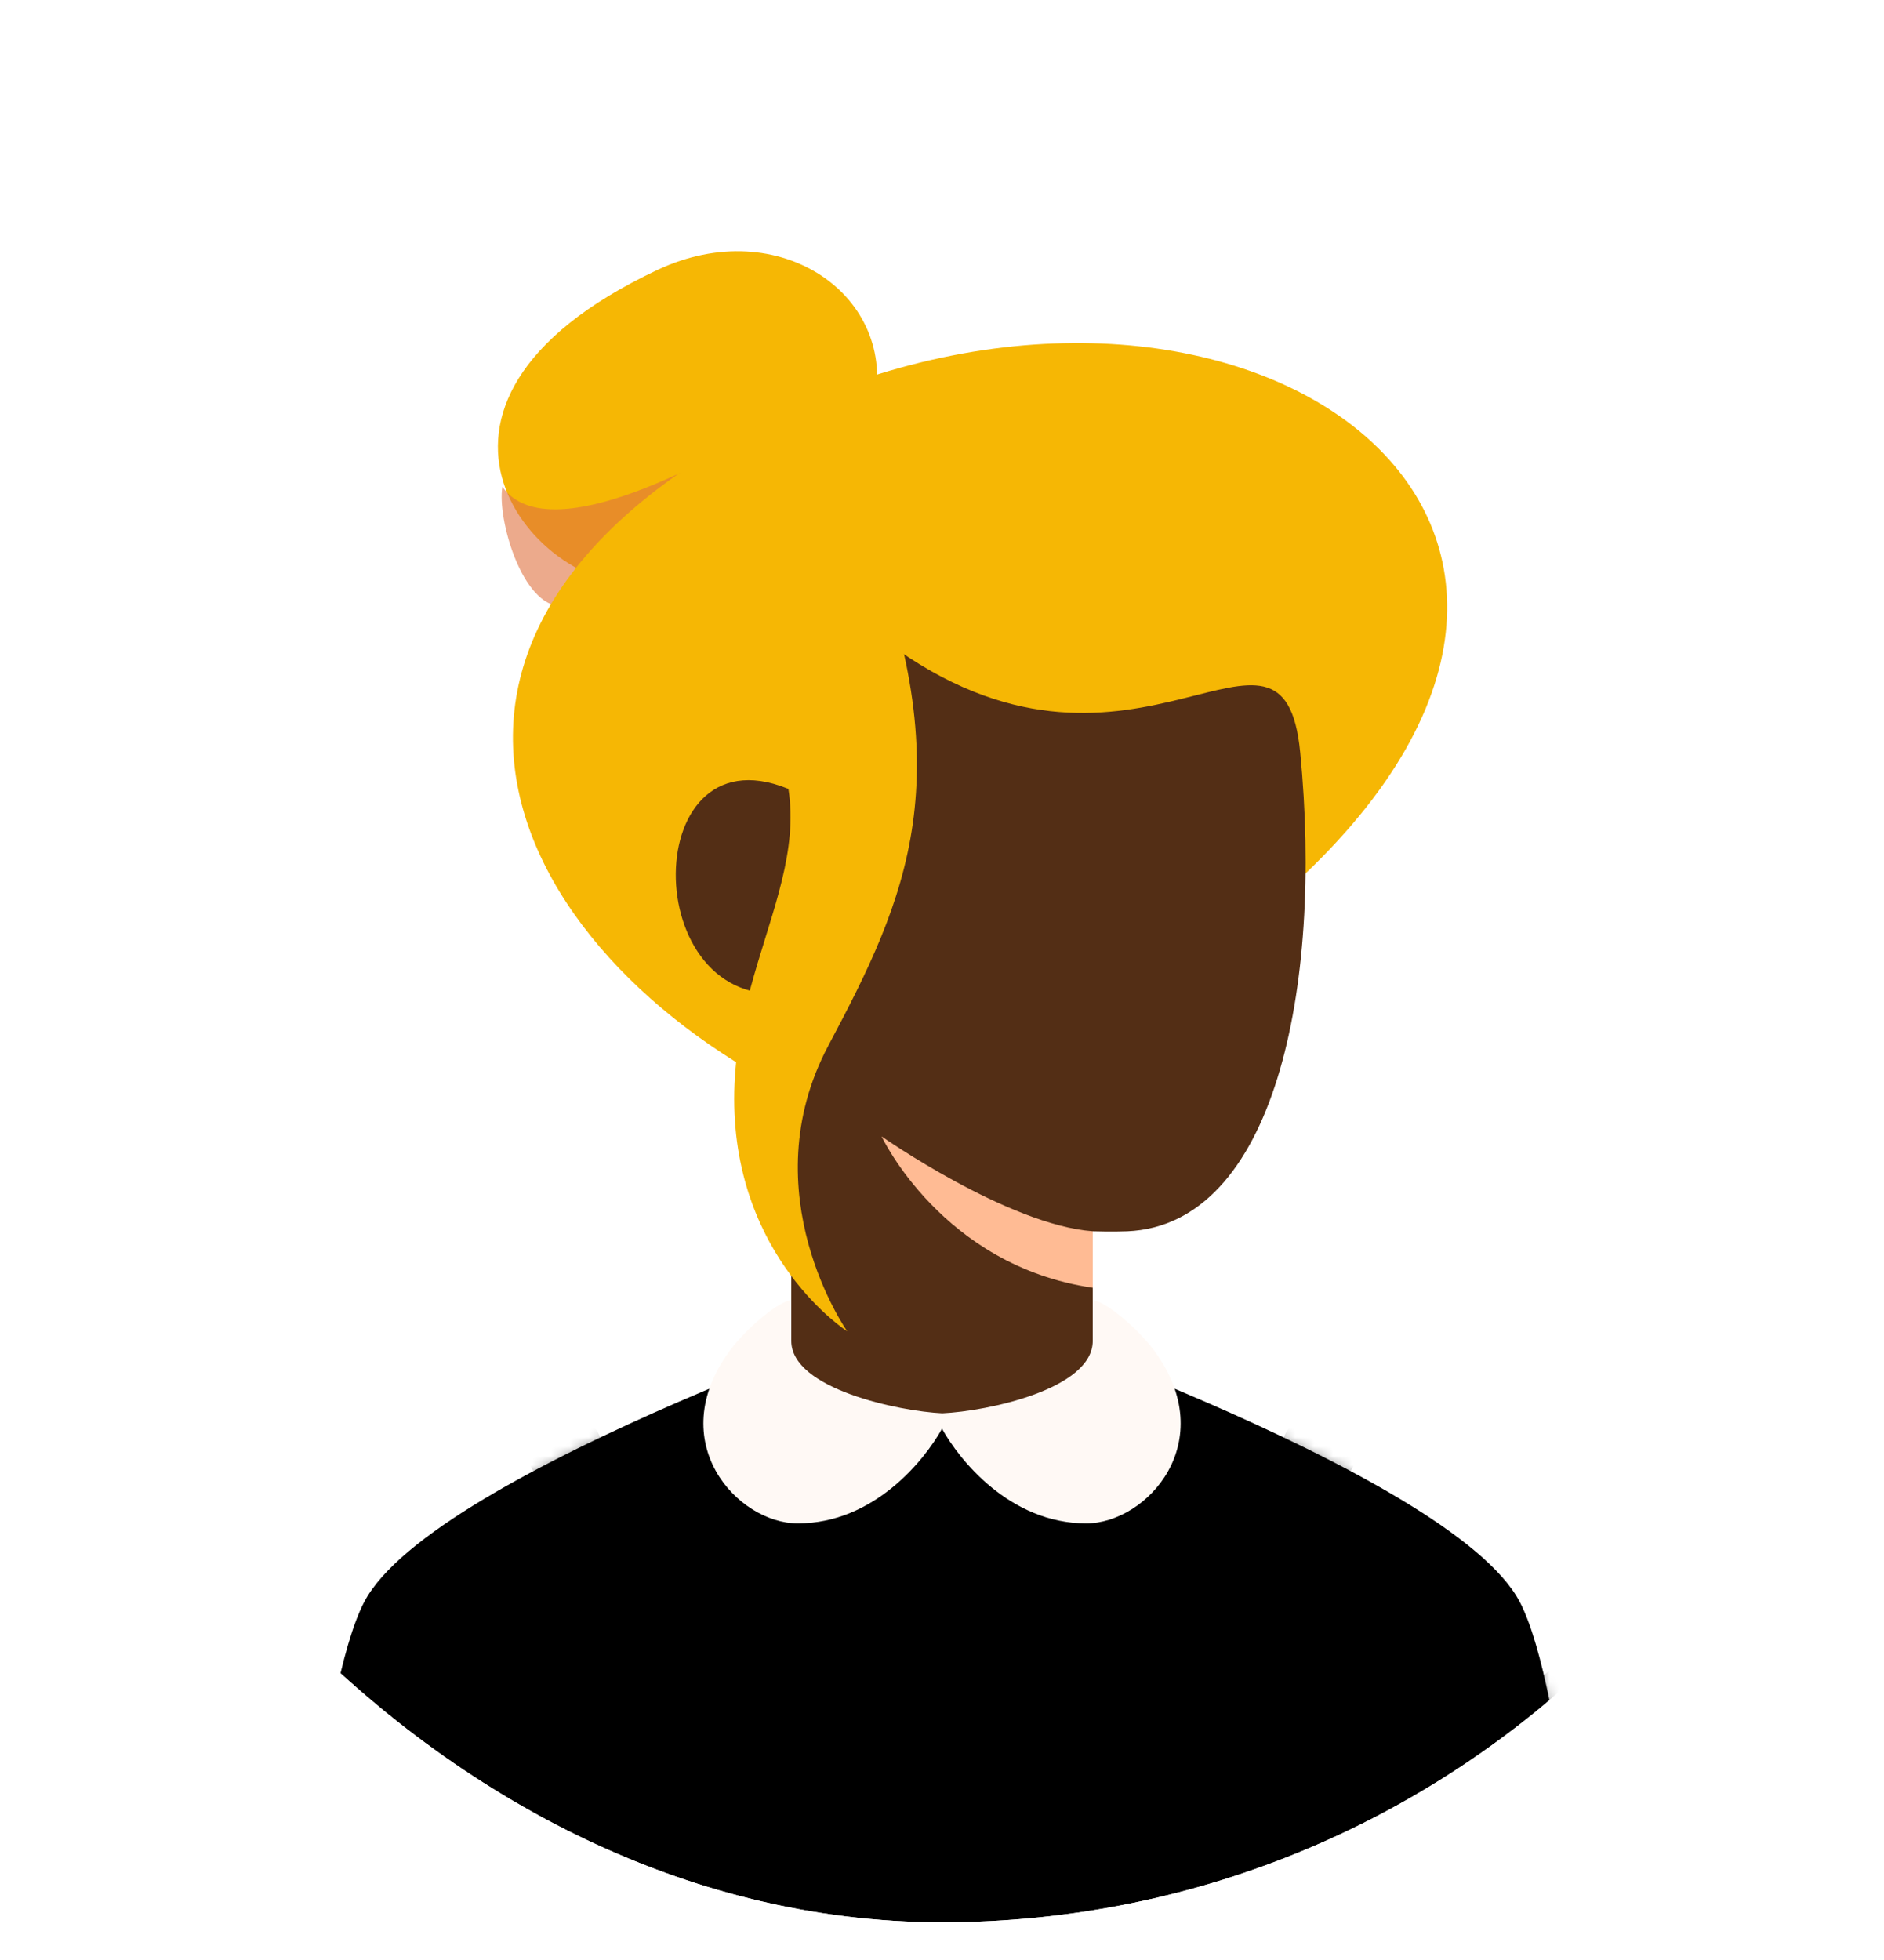 <svg width="200" height="208" viewBox="0 0 200 208" fill="none" xmlns="http://www.w3.org/2000/svg">
<g filter="url(#filter0_d_253_3302)">
<g clip-path="url(#clip0_253_3302)">
<g filter="url(#filter1_d_253_3302)">
<path d="M38.667 162C33.778 171.333 31.334 205.333 31.334 205.333H168.667C168.667 205.333 166.222 171.333 161.334 162C154 148 100 130 100 130C100 130 46 148 38.667 162Z" fill="black"/>
<mask id="mask0_253_3302" style="mask-type:alpha" maskUnits="userSpaceOnUse" x="31" y="130" width="138" height="76">
<path d="M38.667 162C33.778 171.333 31.334 205.333 31.334 205.333H168.667C168.667 205.333 166.222 171.333 161.334 162C154 148 100 130 100 130C100 130 46 148 38.667 162Z" fill="url(#paint0_linear_253_3302)"/>
</mask>
<g mask="url(#mask0_253_3302)">
<path opacity="0.4" d="M37.334 199.333C37.334 198.542 37.099 197.769 36.66 197.111C36.22 196.453 35.595 195.941 34.864 195.638C34.133 195.335 33.329 195.256 32.553 195.41C31.777 195.565 31.065 195.945 30.505 196.505C29.946 197.064 29.565 197.777 29.41 198.553C29.256 199.329 29.335 200.133 29.638 200.864C29.941 201.595 30.454 202.22 31.111 202.659C31.769 203.099 32.542 203.333 33.334 203.333C34.395 203.333 35.412 202.912 36.162 202.162C36.912 201.412 37.334 200.394 37.334 199.333ZM64 199.333C64 198.542 63.766 197.769 63.326 197.111C62.887 196.453 62.262 195.941 61.531 195.638C60.8 195.335 59.996 195.256 59.22 195.41C58.444 195.565 57.731 195.945 57.172 196.505C56.612 197.064 56.231 197.777 56.077 198.553C55.923 199.329 56.002 200.133 56.305 200.864C56.608 201.595 57.12 202.22 57.778 202.659C58.436 203.099 59.209 203.333 60 203.333C61.061 203.333 62.079 202.912 62.829 202.162C63.579 201.412 64 200.394 64 199.333ZM90.667 199.333C90.667 198.542 90.432 197.769 89.993 197.111C89.553 196.453 88.929 195.941 88.198 195.638C87.467 195.335 86.663 195.256 85.887 195.41C85.111 195.565 84.398 195.945 83.839 196.505C83.279 197.064 82.898 197.777 82.744 198.553C82.59 199.329 82.669 200.133 82.972 200.864C83.274 201.595 83.787 202.22 84.445 202.659C85.103 203.099 85.876 203.333 86.667 203.333C87.728 203.333 88.745 202.912 89.495 202.162C90.246 201.412 90.667 200.394 90.667 199.333ZM117.334 199.333C117.334 198.542 117.099 197.769 116.66 197.111C116.22 196.453 115.595 195.941 114.864 195.638C114.133 195.335 113.329 195.256 112.553 195.41C111.777 195.565 111.065 195.945 110.505 196.505C109.946 197.064 109.565 197.777 109.411 198.553C109.256 199.329 109.335 200.133 109.638 200.864C109.941 201.595 110.454 202.22 111.111 202.659C111.769 203.099 112.543 203.333 113.334 203.333C114.395 203.333 115.412 202.912 116.162 202.162C116.912 201.412 117.334 200.394 117.334 199.333ZM144 199.333C144 198.542 143.766 197.769 143.326 197.111C142.887 196.453 142.262 195.941 141.531 195.638C140.8 195.335 139.996 195.256 139.22 195.41C138.444 195.565 137.731 195.945 137.172 196.505C136.612 197.064 136.232 197.777 136.077 198.553C135.923 199.329 136.002 200.133 136.305 200.864C136.608 201.595 137.12 202.22 137.778 202.659C138.436 203.099 139.209 203.333 140 203.333C141.061 203.333 142.079 202.912 142.829 202.162C143.579 201.412 144 200.394 144 199.333ZM170.667 199.333C170.667 198.542 170.432 197.769 169.993 197.111C169.553 196.453 168.929 195.941 168.198 195.638C167.467 195.335 166.663 195.256 165.887 195.41C165.111 195.565 164.398 195.945 163.839 196.505C163.279 197.064 162.898 197.777 162.744 198.553C162.59 199.329 162.669 200.133 162.971 200.864C163.274 201.595 163.787 202.22 164.445 202.659C165.103 203.099 165.876 203.333 166.667 203.333C167.728 203.333 168.745 202.912 169.495 202.162C170.246 201.412 170.667 200.394 170.667 199.333V199.333ZM50.667 186C50.667 185.209 50.432 184.436 49.993 183.778C49.553 183.12 48.929 182.607 48.198 182.304C47.467 182.002 46.663 181.923 45.887 182.077C45.111 182.231 44.398 182.612 43.839 183.172C43.279 183.731 42.898 184.444 42.744 185.22C42.59 185.996 42.669 186.8 42.971 187.531C43.274 188.262 43.787 188.886 44.445 189.326C45.102 189.765 45.876 190 46.667 190C47.728 190 48.745 189.579 49.495 188.828C50.246 188.078 50.667 187.061 50.667 186ZM77.334 186C77.334 185.209 77.099 184.436 76.659 183.778C76.22 183.12 75.595 182.607 74.864 182.304C74.133 182.002 73.329 181.923 72.553 182.077C71.777 182.231 71.065 182.612 70.505 183.172C69.946 183.731 69.565 184.444 69.41 185.22C69.256 185.996 69.335 186.8 69.638 187.531C69.941 188.262 70.454 188.886 71.111 189.326C71.769 189.765 72.543 190 73.334 190C74.394 190 75.412 189.579 76.162 188.828C76.912 188.078 77.334 187.061 77.334 186ZM104 186C104 185.209 103.766 184.436 103.326 183.778C102.887 183.12 102.262 182.607 101.531 182.304C100.8 182.002 99.996 181.923 99.22 182.077C98.444 182.231 97.731 182.612 97.172 183.172C96.612 183.731 96.231 184.444 96.077 185.22C95.923 185.996 96.002 186.8 96.305 187.531C96.608 188.262 97.12 188.886 97.778 189.326C98.436 189.765 99.209 190 100 190C101.061 190 102.079 189.579 102.829 188.828C103.579 188.078 104 187.061 104 186ZM130.667 186C130.667 185.209 130.432 184.436 129.993 183.778C129.553 183.12 128.929 182.607 128.198 182.304C127.467 182.002 126.663 181.923 125.887 182.077C125.111 182.231 124.398 182.612 123.839 183.172C123.279 183.731 122.898 184.444 122.744 185.22C122.59 185.996 122.669 186.8 122.971 187.531C123.274 188.262 123.787 188.886 124.445 189.326C125.103 189.765 125.876 190 126.667 190C127.728 190 128.745 189.579 129.495 188.828C130.246 188.078 130.667 187.061 130.667 186ZM157.334 186C157.334 185.209 157.099 184.436 156.66 183.778C156.22 183.12 155.595 182.607 154.864 182.304C154.133 182.002 153.329 181.923 152.553 182.077C151.777 182.231 151.065 182.612 150.505 183.172C149.946 183.731 149.565 184.444 149.411 185.22C149.256 185.996 149.335 186.8 149.638 187.531C149.941 188.262 150.454 188.886 151.111 189.326C151.769 189.765 152.543 190 153.334 190C154.395 190 155.412 189.579 156.162 188.828C156.912 188.078 157.334 187.061 157.334 186ZM37.334 172.667C37.334 171.876 37.099 171.102 36.66 170.444C36.22 169.787 35.595 169.274 34.864 168.971C34.133 168.668 33.329 168.589 32.553 168.744C31.777 168.898 31.065 169.279 30.505 169.838C29.946 170.398 29.565 171.11 29.41 171.886C29.256 172.662 29.335 173.466 29.638 174.197C29.941 174.928 30.454 175.553 31.111 175.993C31.769 176.432 32.542 176.667 33.334 176.667C34.395 176.667 35.412 176.245 36.162 175.495C36.912 174.745 37.334 173.728 37.334 172.667ZM64 172.667C64 171.876 63.766 171.102 63.326 170.444C62.887 169.787 62.262 169.274 61.531 168.971C60.8 168.668 59.996 168.589 59.22 168.744C58.444 168.898 57.731 169.279 57.172 169.838C56.612 170.398 56.231 171.11 56.077 171.886C55.923 172.662 56.002 173.466 56.305 174.197C56.608 174.928 57.12 175.553 57.778 175.993C58.436 176.432 59.209 176.667 60 176.667C61.061 176.667 62.079 176.245 62.829 175.495C63.579 174.745 64 173.728 64 172.667ZM90.667 172.667C90.667 171.876 90.432 171.102 89.993 170.444C89.553 169.787 88.929 169.274 88.198 168.971C87.467 168.668 86.663 168.589 85.887 168.744C85.111 168.898 84.398 169.279 83.839 169.838C83.279 170.398 82.898 171.11 82.744 171.886C82.59 172.662 82.669 173.466 82.972 174.197C83.274 174.928 83.787 175.553 84.445 175.993C85.103 176.432 85.876 176.667 86.667 176.667C87.728 176.667 88.745 176.245 89.495 175.495C90.246 174.745 90.667 173.728 90.667 172.667ZM117.334 172.667C117.334 171.876 117.099 171.102 116.66 170.444C116.22 169.787 115.595 169.274 114.864 168.971C114.133 168.668 113.329 168.589 112.553 168.744C111.777 168.898 111.065 169.279 110.505 169.838C109.946 170.398 109.565 171.11 109.411 171.886C109.256 172.662 109.335 173.466 109.638 174.197C109.941 174.928 110.454 175.553 111.111 175.993C111.769 176.432 112.543 176.667 113.334 176.667C114.395 176.667 115.412 176.245 116.162 175.495C116.912 174.745 117.334 173.728 117.334 172.667ZM144 172.667C144 171.876 143.766 171.102 143.326 170.444C142.887 169.787 142.262 169.274 141.531 168.971C140.8 168.668 139.996 168.589 139.22 168.744C138.444 168.898 137.731 169.279 137.172 169.838C136.612 170.398 136.232 171.11 136.077 171.886C135.923 172.662 136.002 173.466 136.305 174.197C136.608 174.928 137.12 175.553 137.778 175.993C138.436 176.432 139.209 176.667 140 176.667C141.061 176.667 142.079 176.245 142.829 175.495C143.579 174.745 144 173.728 144 172.667ZM170.667 172.667C170.667 171.876 170.432 171.102 169.993 170.444C169.553 169.787 168.929 169.274 168.198 168.971C167.467 168.668 166.663 168.589 165.887 168.744C165.111 168.898 164.398 169.279 163.839 169.838C163.279 170.398 162.898 171.11 162.744 171.886C162.59 172.662 162.669 173.466 162.971 174.197C163.274 174.928 163.787 175.553 164.445 175.993C165.103 176.432 165.876 176.667 166.667 176.667C167.728 176.667 168.745 176.245 169.495 175.495C170.246 174.745 170.667 173.728 170.667 172.667V172.667ZM50.667 159.333C50.667 158.542 50.432 157.769 49.993 157.111C49.553 156.453 48.929 155.941 48.198 155.638C47.467 155.335 46.663 155.256 45.887 155.41C45.111 155.565 44.398 155.945 43.839 156.505C43.279 157.064 42.898 157.777 42.744 158.553C42.59 159.329 42.669 160.133 42.971 160.864C43.274 161.595 43.787 162.22 44.445 162.659C45.102 163.099 45.876 163.333 46.667 163.333C47.728 163.333 48.745 162.912 49.495 162.162C50.246 161.412 50.667 160.394 50.667 159.333ZM77.334 159.333C77.334 158.542 77.099 157.769 76.659 157.111C76.22 156.453 75.595 155.941 74.864 155.638C74.133 155.335 73.329 155.256 72.553 155.41C71.777 155.565 71.065 155.945 70.505 156.505C69.946 157.064 69.565 157.777 69.41 158.553C69.256 159.329 69.335 160.133 69.638 160.864C69.941 161.595 70.454 162.22 71.111 162.659C71.769 163.099 72.543 163.333 73.334 163.333C74.394 163.333 75.412 162.912 76.162 162.162C76.912 161.412 77.334 160.394 77.334 159.333ZM104 159.333C104 158.542 103.766 157.769 103.326 157.111C102.887 156.453 102.262 155.941 101.531 155.638C100.8 155.335 99.996 155.256 99.22 155.41C98.444 155.565 97.731 155.945 97.172 156.505C96.612 157.064 96.231 157.777 96.077 158.553C95.923 159.329 96.002 160.133 96.305 160.864C96.608 161.595 97.12 162.22 97.778 162.659C98.436 163.099 99.209 163.333 100 163.333C101.061 163.333 102.079 162.912 102.829 162.162C103.579 161.412 104 160.394 104 159.333ZM130.667 159.333C130.667 158.542 130.432 157.769 129.993 157.111C129.553 156.453 128.929 155.941 128.198 155.638C127.467 155.335 126.663 155.256 125.887 155.41C125.111 155.565 124.398 155.945 123.839 156.505C123.279 157.064 122.898 157.777 122.744 158.553C122.59 159.329 122.669 160.133 122.971 160.864C123.274 161.595 123.787 162.22 124.445 162.659C125.103 163.099 125.876 163.333 126.667 163.333C127.728 163.333 128.745 162.912 129.495 162.162C130.246 161.412 130.667 160.394 130.667 159.333ZM157.334 159.333C157.334 158.542 157.099 157.769 156.66 157.111C156.22 156.453 155.595 155.941 154.864 155.638C154.133 155.335 153.329 155.256 152.553 155.41C151.777 155.565 151.065 155.945 150.505 156.505C149.946 157.064 149.565 157.777 149.411 158.553C149.256 159.329 149.335 160.133 149.638 160.864C149.941 161.595 150.454 162.22 151.111 162.659C151.769 163.099 152.543 163.333 153.334 163.333C154.395 163.333 155.412 162.912 156.162 162.162C156.912 161.412 157.334 160.394 157.334 159.333ZM37.334 146C37.334 145.209 37.099 144.436 36.66 143.778C36.22 143.12 35.595 142.607 34.864 142.304C34.133 142.002 33.329 141.923 32.553 142.077C31.777 142.231 31.065 142.612 30.505 143.172C29.946 143.731 29.565 144.444 29.41 145.22C29.256 145.996 29.335 146.8 29.638 147.531C29.941 148.262 30.454 148.886 31.111 149.326C31.769 149.765 32.542 150 33.334 150C34.395 150 35.412 149.579 36.162 148.828C36.912 148.078 37.334 147.061 37.334 146ZM64 146C64 145.209 63.766 144.436 63.326 143.778C62.887 143.12 62.262 142.607 61.531 142.304C60.8 142.002 59.996 141.923 59.22 142.077C58.444 142.231 57.731 142.612 57.172 143.172C56.612 143.731 56.231 144.444 56.077 145.22C55.923 145.996 56.002 146.8 56.305 147.531C56.608 148.262 57.12 148.886 57.778 149.326C58.436 149.765 59.209 150 60 150C61.061 150 62.079 149.579 62.829 148.828C63.579 148.078 64 147.061 64 146ZM144 146C144 145.209 143.766 144.436 143.326 143.778C142.887 143.12 142.262 142.607 141.531 142.304C140.8 142.002 139.996 141.923 139.22 142.077C138.444 142.231 137.731 142.612 137.172 143.172C136.612 143.731 136.232 144.444 136.077 145.22C135.923 145.996 136.002 146.8 136.305 147.531C136.608 148.262 137.12 148.886 137.778 149.326C138.436 149.765 139.209 150 140 150C141.061 150 142.079 149.579 142.829 148.828C143.579 148.078 144 147.061 144 146ZM170.667 146C170.667 145.209 170.432 144.436 169.993 143.778C169.553 143.12 168.929 142.607 168.198 142.304C167.467 142.002 166.663 141.923 165.887 142.077C165.111 142.231 164.398 142.612 163.839 143.172C163.279 143.731 162.898 144.444 162.744 145.22C162.59 145.996 162.669 146.8 162.971 147.531C163.274 148.262 163.787 148.886 164.445 149.326C165.103 149.765 165.876 150 166.667 150C167.728 150 168.745 149.579 169.495 148.828C170.246 148.078 170.667 147.061 170.667 146V146Z" fill="black"/>
</g>
<path d="M92.757 35.133C95.424 23.466 82.779 14.514 69.757 20.66C39.091 35.133 57.333 55.333 68.667 54C80 52.666 90.091 46.8 92.757 35.133Z" fill="url(#paint1_linear_253_3302)"/>
<g style="mix-blend-mode:multiply" opacity="0.6">
<path d="M81.667 37C81.667 37 59 51.667 53.334 43.667C52.749 47.007 55.438 56.443 59.667 56.333C72.318 56.004 81.667 37 81.667 37Z" fill="#E0713F"/>
</g>
<path d="M85.334 108.667C99.656 115.547 101.745 115.179 133.334 89.333C181.001 50.333 136.001 14.667 87.667 33.667C35.334 56.667 52.867 93.071 85.334 108.667Z" fill="url(#paint2_linear_253_3302)"/>
<path d="M84 136C88.888 144 111.111 144 116 136V122.667C116 122.667 118.175 122.733 119.666 122.667C135.26 122 140.471 96.915 138.024 71.825C136.232 53.451 120.666 78.667 95.333 61C96.333 80.333 88 78.333 84.333 76C67.666 68.333 67.527 99.761 84 97.333V136Z" fill="#532E15"/>
<g style="mix-blend-mode:multiply">
<path d="M115.999 122.663C107.003 121.995 93.587 112.597 93.587 112.597C93.587 112.597 100.005 126.327 115.999 128.661L115.999 122.663Z" fill="#FFBB94"/>
</g>
<path d="M84.001 134.307V130C82.778 130 79.277 132.888 77.477 135.333C70.359 145 78.254 153.667 84.693 153.667C92.817 153.667 98.201 146.879 100.001 143.613C101.801 146.88 107.185 153.667 115.309 153.667C121.747 153.667 129.642 145 122.525 135.333C120.724 132.888 117.223 130 116.001 130V134.307C116.001 139.405 104.841 141.765 100.023 141.983C95.462 141.765 84.001 139.405 84.001 134.307Z" fill="#FFF9F5"/>
<path d="M91.607 47.618C102.274 74.285 96.274 87.285 87.941 102.952C79.607 118.618 89.941 133.285 89.941 133.285C89.941 133.285 77.941 125.618 77.941 108.618C77.941 91.618 89.941 80.952 79.941 66.952C69.941 52.952 80.941 20.952 91.607 47.618Z" fill="url(#paint3_linear_253_3302)"/>
</g>
</g>
</g>
<defs>
<filter id="filter0_d_253_3302" x="-4" y="0" width="208" height="208" filterUnits="userSpaceOnUse" color-interpolation-filters="sRGB">
<feFlood flood-opacity="0" result="BackgroundImageFix"/>
<feColorMatrix in="SourceAlpha" type="matrix" values="0 0 0 0 0 0 0 0 0 0 0 0 0 0 0 0 0 0 127 0" result="hardAlpha"/>
<feOffset dy="4"/>
<feGaussianBlur stdDeviation="2"/>
<feComposite in2="hardAlpha" operator="out"/>
<feColorMatrix type="matrix" values="0 0 0 0 0 0 0 0 0 0 0 0 0 0 0 0 0 0 0.25 0"/>
<feBlend mode="normal" in2="BackgroundImageFix" result="effect1_dropShadow_253_3302"/>
<feBlend mode="normal" in="SourceGraphic" in2="effect1_dropShadow_253_3302" result="shape"/>
</filter>
<filter id="filter1_d_253_3302" x="27.334" y="18.663" width="145.333" height="194.67" filterUnits="userSpaceOnUse" color-interpolation-filters="sRGB">
<feFlood flood-opacity="0" result="BackgroundImageFix"/>
<feColorMatrix in="SourceAlpha" type="matrix" values="0 0 0 0 0 0 0 0 0 0 0 0 0 0 0 0 0 0 127 0" result="hardAlpha"/>
<feOffset dy="4"/>
<feGaussianBlur stdDeviation="2"/>
<feComposite in2="hardAlpha" operator="out"/>
<feColorMatrix type="matrix" values="0 0 0 0 0 0 0 0 0 0 0 0 0 0 0 0 0 0 0.25 0"/>
<feBlend mode="normal" in2="BackgroundImageFix" result="effect1_dropShadow_253_3302"/>
<feBlend mode="normal" in="SourceGraphic" in2="effect1_dropShadow_253_3302" result="shape"/>
</filter>
<linearGradient id="paint0_linear_253_3302" x1="100" y1="130" x2="100" y2="205.333" gradientUnits="userSpaceOnUse">
<stop stop-color="#806A6A"/>
<stop offset="1" stop-color="#665654"/>
</linearGradient>
<linearGradient id="paint1_linear_253_3302" x1="72.986" y1="54.063" x2="72.986" y2="18.663" gradientUnits="userSpaceOnUse">
<stop stop-color="#F6B704"/>
<stop offset="1" stop-color="#F6B704"/>
</linearGradient>
<linearGradient id="paint2_linear_253_3302" x1="104.038" y1="112.456" x2="104.038" y2="28.405" gradientUnits="userSpaceOnUse">
<stop stop-color="#F6B704"/>
<stop offset="1" stop-color="#F6B704"/>
</linearGradient>
<linearGradient id="paint3_linear_253_3302" x1="86.672" y1="133.285" x2="86.672" y2="37.333" gradientUnits="userSpaceOnUse">
<stop stop-color="#F6B704"/>
<stop offset="1" stop-color="#F6B704"/>
</linearGradient>
<clipPath id="clip0_253_3302">
<rect width="200" height="200" rx="100" fill="white"/>
</clipPath>
</defs>
</svg>
